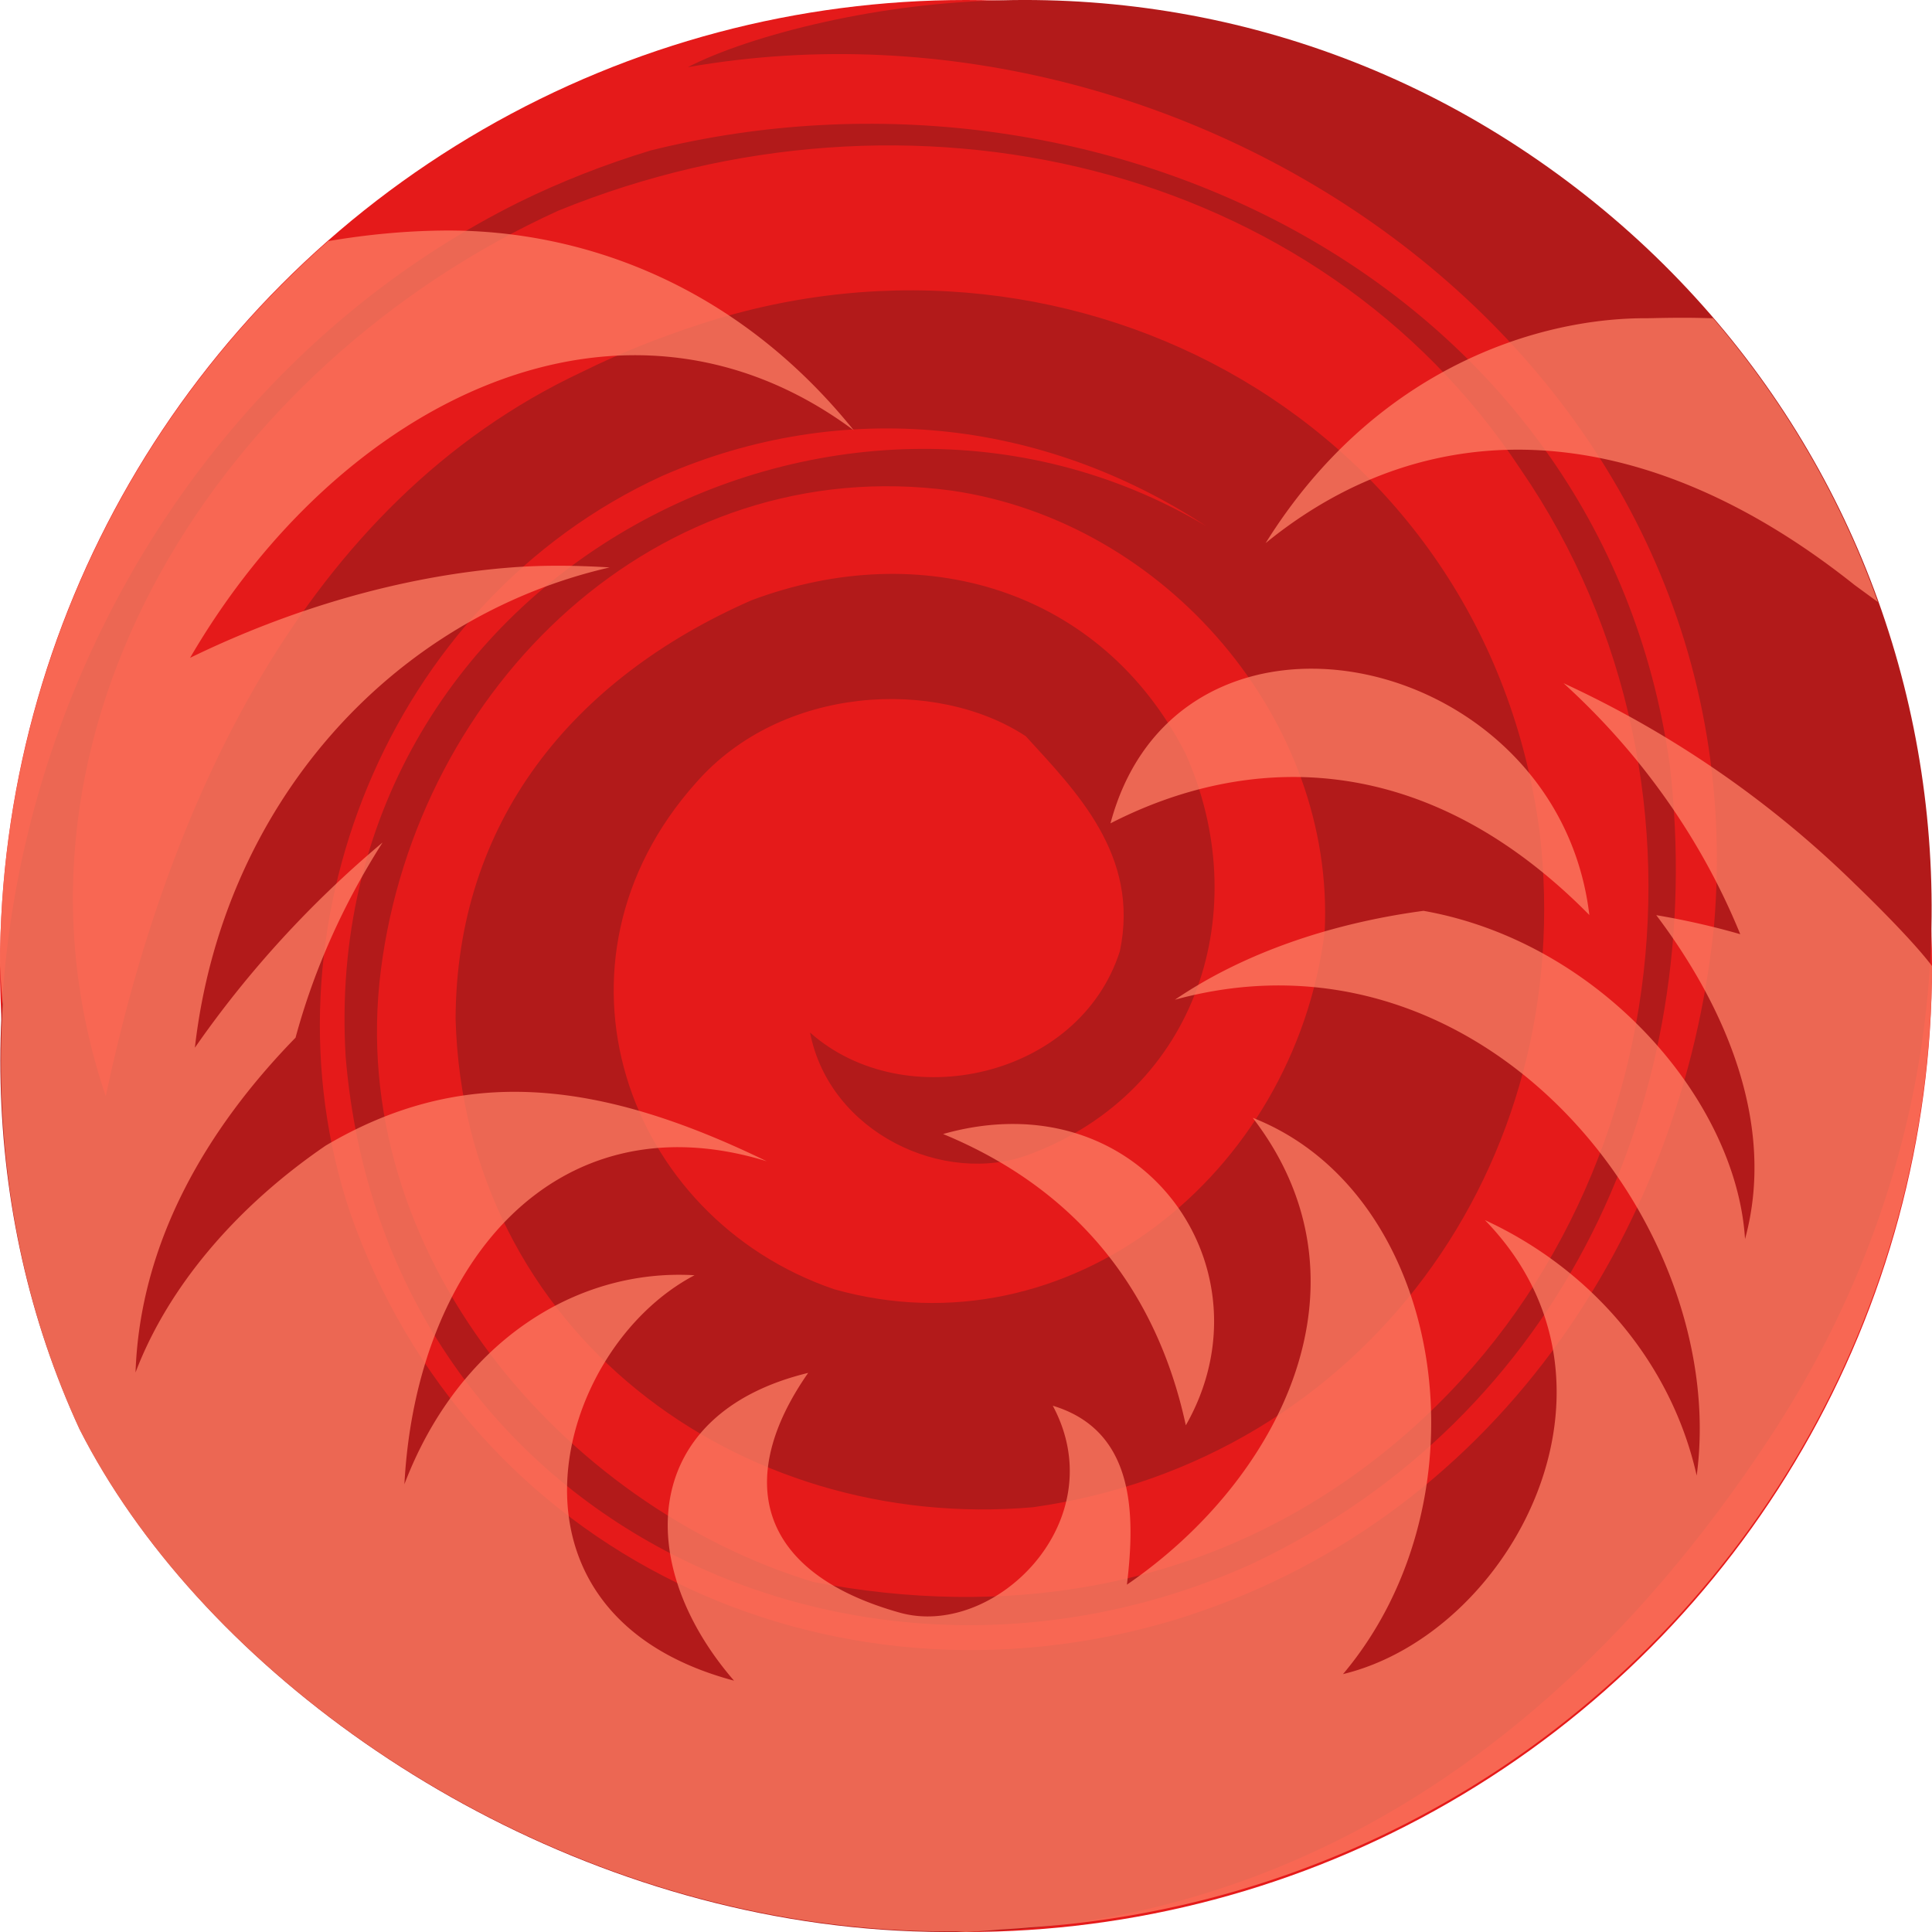 <svg height="500" viewBox="0 0 500 500" width="500" xmlns="http://www.w3.org/2000/svg"><g transform="translate(0)"><circle cx="-250" cy="250" fill="#e51a1a" r="250" transform="scale(-1 1)"/><path d="m181.339 83.857c97.523-31.847 203.276 26.159 217.127 131.569 10.041 85.897-45.796 162.605-131.113 174.644-76.265 6.65-147.166-45.498-149.446-126.323.167-50.898 30.032-87.975 76.607-108.407 44.001-16.482 90.466-3.009 112.282 39.636 17.953 40.095 3.578 87.313-40.431 103.807-21.987 8.233-51.658-5.553-56.726-31.561 24.482 21.725 69.721 11.744 80.181-21.062 5.246-24.882-11.482-41.523-24.364-55.642-23.212-15.221-63.27-13.167-85.325 12.051-41.518 46.432-18.49 112.524 35.728 131.081 60.665 17.114 118.965-29.64 126.961-92.4 2.764-54.832-40.994-106.195-96.51-114.278-76.22-10.3-138.459 50.849-147.743 124.091-9.32 73.218 47.316 138.68 111.863 158.339 49.053 9.499 98.187 2.071 139.641-27.407 82.907-58.956 100.119-177.972 43.556-260.4-52.712-79.885-158.575-103.987-249.158-67.062-86.705 39.452-149.066 134.549-117.103 229.168 15.779-74.654 50.94-153.594 123.407-187.514 9.287-4.605 19.447-8.723 30.567-12.331zm-160.722 286.076c-52.578-113.825-.384-260.892 113.777-317.644 10.846-5.32 22.212-9.771 34.035-13.361 115.764-28.758 246.04 34.004 263.685 158.897 10.045 85.917-27.72 168.804-107.974 206.832-102.24 46.261-224.799-11.44-234.691-131.25-7.335-123.787 127.307-194.137 222.719-137.241-42.541-27.897-94.218-33.445-140.808-12.99-71.174 32.623-105.081 118.04-80.762 190.631 30.697 88.134 123.573 132.042 212.818 105.598 82.805-25.064 132.163-100.332 140.193-180.05 12.124-145.02-132.238-245.359-265.597-221.974 7.92-4.105 20.599-8.428 35.616-11.745 60.063-13.238 124.634-3.458 179.454 32.49 109.651 71.905 141.095 217.803 65.16 333.599-143.005 218.075-377.312 117.068-437.623-1.794" fill="#b21a1a"/></g><path d="m114.51 59.666c-10.074.114-19.806 1.092-29.223 2.68 0 0-.334.054-.34.055a250 250 0 0 0 -84.947 187.6 250 250 0 0 0 .713 9.979c-2.258 37.409 3.862 75.223 19.904 109.953 34.751 68.488 127.288 130.879 226.822 129.885a250 250 0 0 0 2.561.184 250 250 0 0 0 8.799-.629c2.525-.149 5.049-.31 7.58-.543a250 250 0 0 0 233.621-248.828c-5.81-7.725-19.852-21.139-19.852-21.139-21.693-21.276-47.235-39.014-75.506-52.053 19.705 17.893 35.613 40.107 45.732 64.959-7.156-2.065-14.423-3.692-21.732-4.928 18.112 23.988 31.015 54.376 22.973 83.822-2.263-36.164-37.695-76.914-83.217-84.941-24.385 3.275-46.847 11.114-64.324 23.002 79.957-21.902 143.717 58.138 135.029 123.148-6.622-29.507-27.534-53.531-54.805-66.107 41.312 42.396 6.818 106.932-36.727 117.494 38.521-45.742 26.669-124.301-23.363-143.973 32.745 42.579 7.25 93.535-32.559 120.82 2.165-18.007 2.23-39.836-19.191-46.309 16.051 29.939-15.16 60.393-39.572 53.562-37.308-10.442-42.656-34.972-23.727-62.057-43.537 10.555-45.392 49.395-19.195 79.65-64.793-17.258-46.877-85.667-10.217-104.922-30.924-1.832-61.206 17.643-75.082 54.078 3.029-57.115 39.177-100.315 93.764-83.578-44.497-21.655-79.272-24.625-114.137-4.051-23.025 15.736-40.756 36.456-49.211 58.701 1.136-33.458 18.139-62.78 41.41-86.633 4.831-17.87 12.516-34.816 22.52-50.51-18.627 15.631-34.996 33.56-48.574 53.109 7.123-62.42 50.376-111.179 107.336-124.295-8.334-.522-16.919-.65-25.42 0-28.593 2.202-57.523 10.89-83.158 23.398 39.025-67.015 112.309-103.069 171.758-58.887-30.334-37.693-70.428-52.108-106.443-51.699zm321.951 22.572c-5.53-.015-9.354.128-10.273.123-27.885-.152-70.351 12.814-98.652 58.205 43.098-35.14 98.197-32.383 152.418 10.826l6.02 4.402c-9.494-26.613-23.834-51.494-42.633-73.424-2.414-.063-4.861-.127-6.879-.133zm-96.564 90.822c-23.282-.174-45.056 12.173-52.506 40.021 34.667-17.782 80.605-20.22 123.934 23.727-4.746-39.74-39.521-63.508-71.426-63.748zm-77.381 117.826c-5.825-.037-11.999.771-18.438 2.6 34.988 14.453 55.386 40.992 62.812 75.387 20.19-35.337-3.604-77.734-44.375-77.986z" fill="#ff8066" opacity=".75"/></svg>